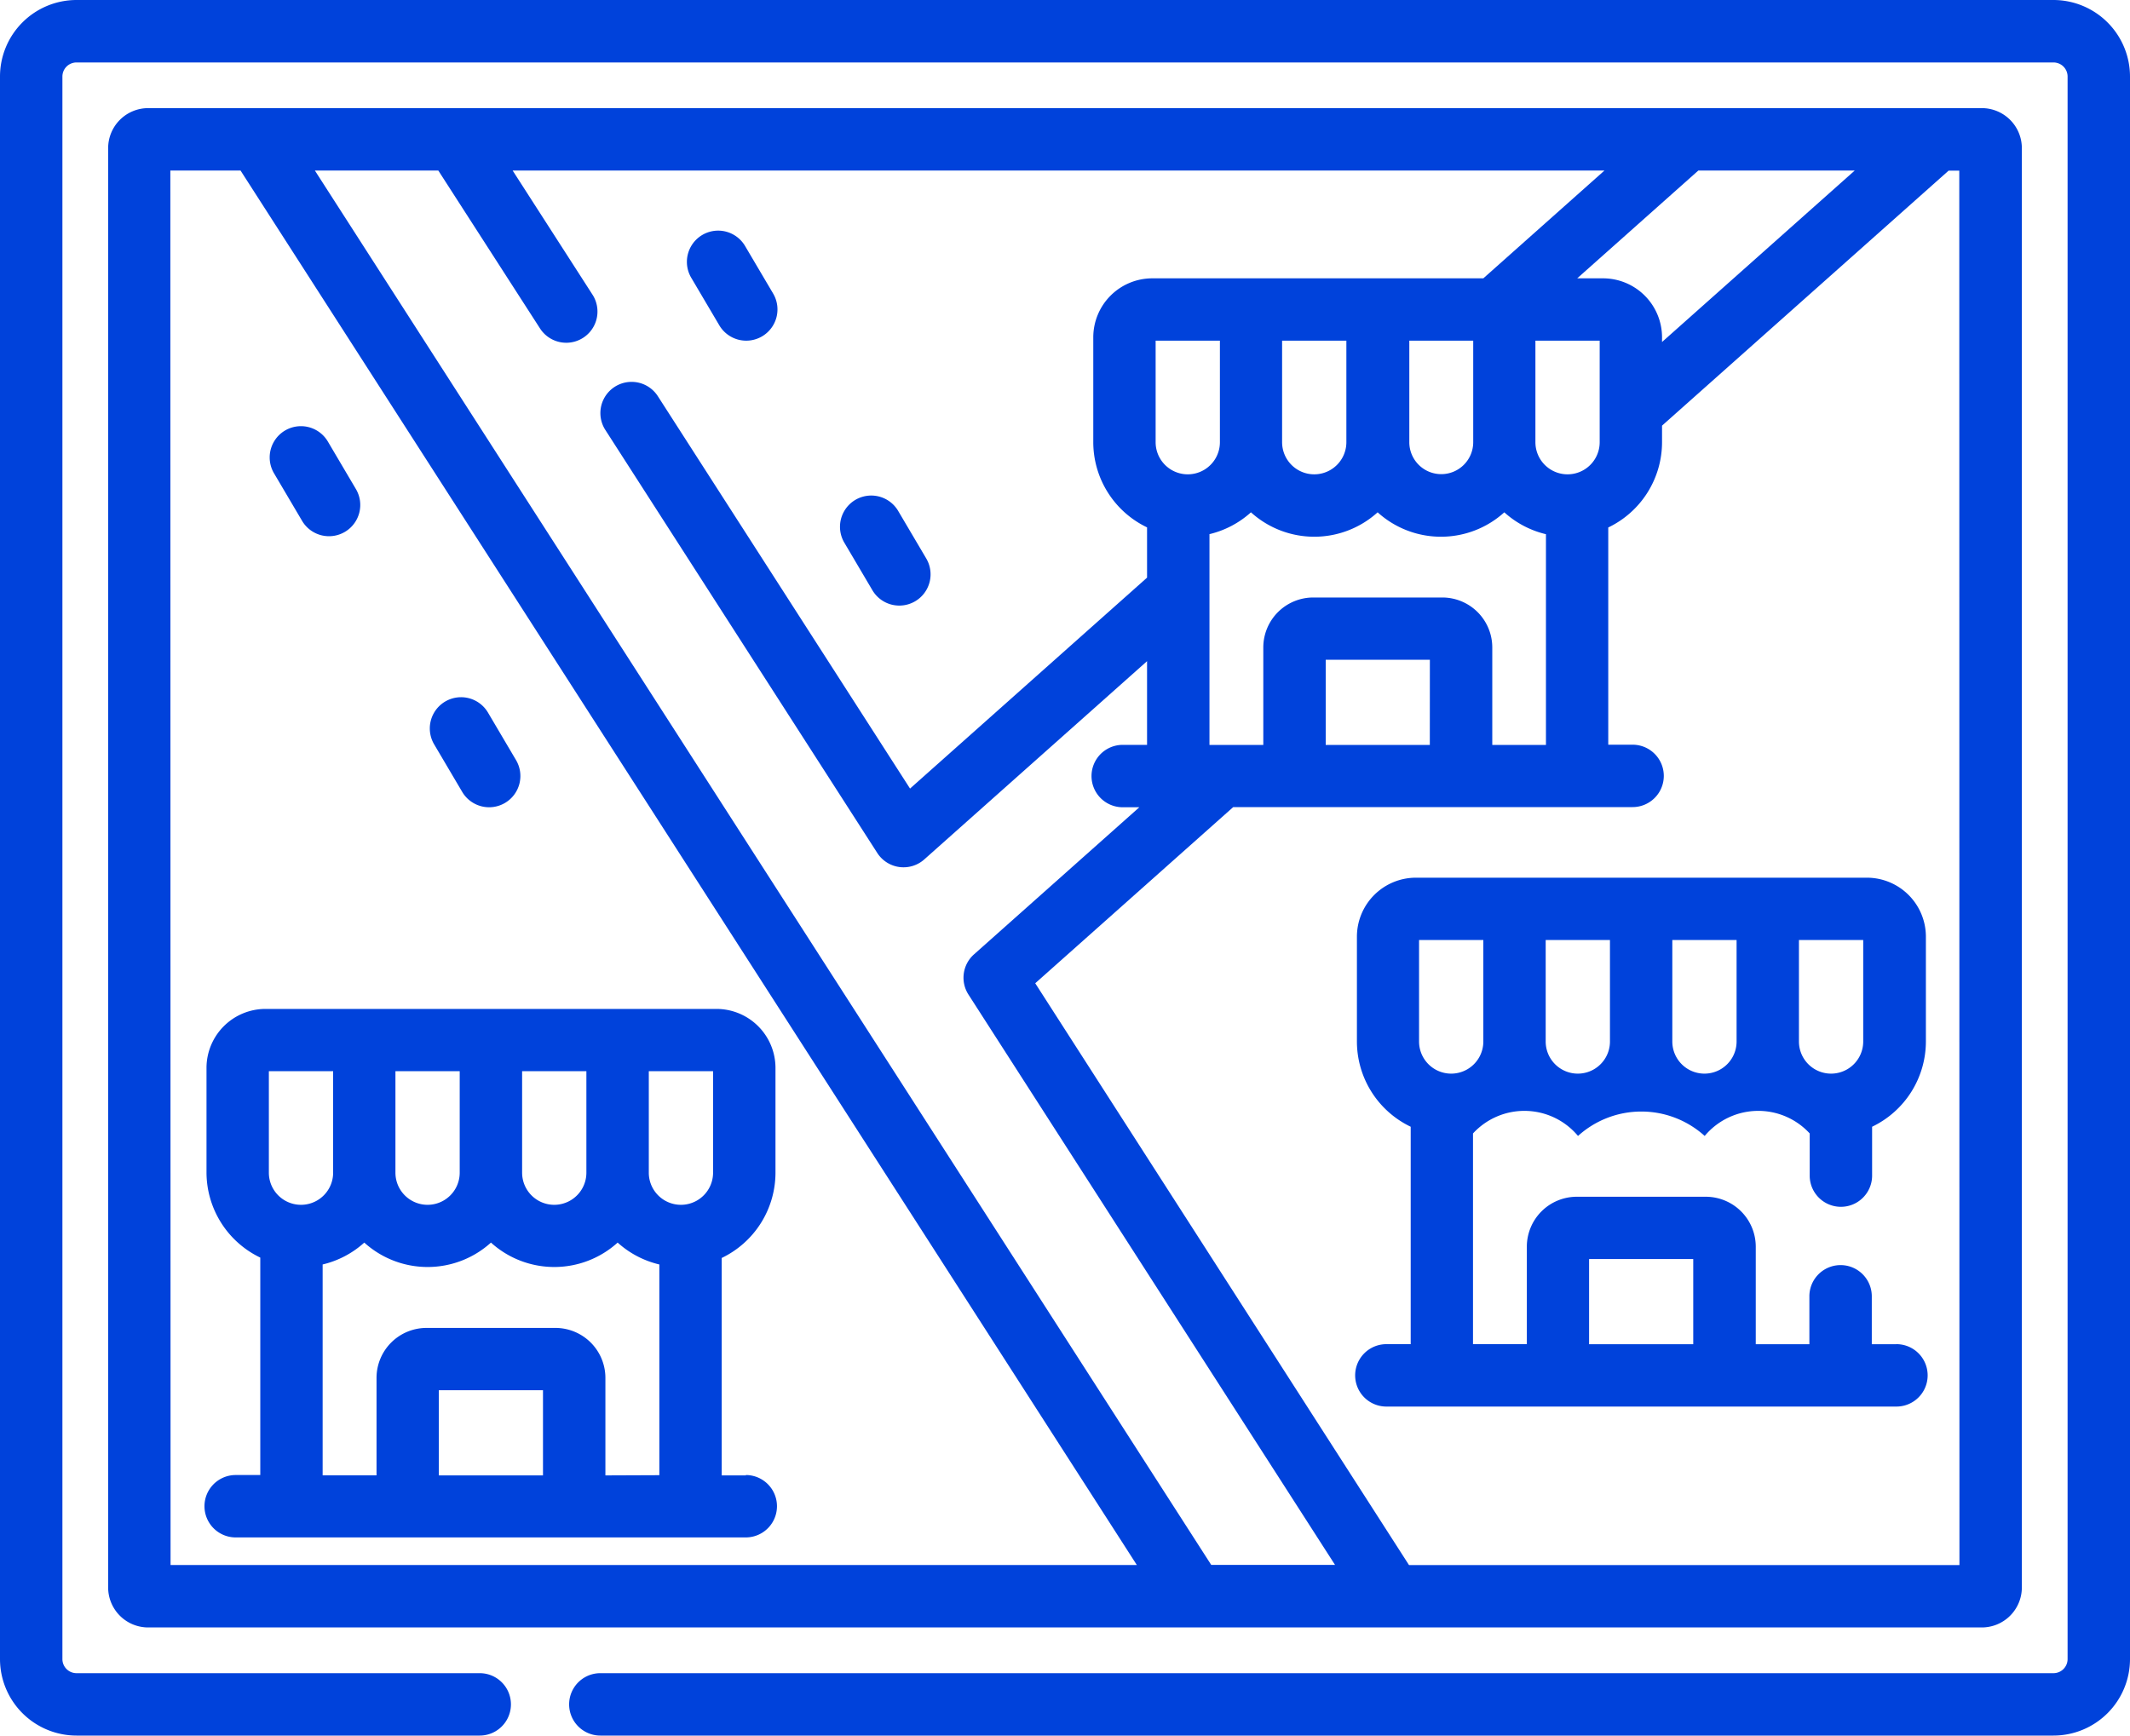 <svg xmlns="http://www.w3.org/2000/svg" width="40" height="32.6" viewBox="0 0 40 32.6">
  <g id="Grupo_1119457" data-name="Grupo 1119457" transform="translate(0 -47.362)">
    <path id="Trazado_971149" data-name="Trazado 971149" d="M61.186,101.9a.752.752,0,0,0,.752-.752V74.114a.752.752,0,0,0-.752-.752H26.752a.752.752,0,0,0-.752.752v27.034a.752.752,0,0,0,.752.752H61.186Zm-.42-1.172H50.429L43.41,89.8l3.718-3.309h7.5a.586.586,0,0,0,0-1.172h-.457V81.239a1.778,1.778,0,0,0,1.01-1.6v-.313l5.382-4.79h.2ZM46.878,79.637a.6.6,0,0,1-1.207,0V77.73h1.207v1.907Zm-.2,1.728a1.773,1.773,0,0,0,.783-.411,1.772,1.772,0,0,0,2.379,0,1.772,1.772,0,0,0,2.379,0,1.772,1.772,0,0,0,.782.411v3.958H51.993V83.492a.939.939,0,0,0-.938-.938H48.631a.939.939,0,0,0-.938.938v1.831H46.682V81.365Zm2.575-1.728a.6.6,0,0,1-1.207,0V77.73h1.207v1.907Zm4.757,0a.6.6,0,0,1-1.207,0V77.73h1.207v1.907ZM51.635,77.73v1.907a.6.6,0,0,1-.6.6h0a.6.6,0,0,1-.6-.6V77.73Zm-.815,7.593H48.865v-1.6h1.956ZM58.8,74.534l-3.619,3.221v-.089a1.109,1.109,0,0,0-1.107-1.107h-.486l2.275-2.025Zm-26.6,0L34.11,77.5a.586.586,0,0,0,.986-.634l-1.5-2.332H54.1l-2.275,2.025H45.607A1.109,1.109,0,0,0,44.5,77.666v1.971a1.777,1.777,0,0,0,1.01,1.6v.944l-4.451,3.962-4.736-7.37a.586.586,0,0,0-.986.634l5.107,7.946a.586.586,0,0,0,.882.121l4.184-3.724v1.572h-.457a.586.586,0,0,0,0,1.172h.312l-3.108,2.766a.586.586,0,0,0-.1.754l6.883,10.711H46.715L29.882,74.534Zm-5.032,0h1.318l16.832,26.193H27.172Z" transform="translate(-23.969 -23.969)" fill="#0042db"/>
    <path id="Trazado_971150" data-name="Trazado 971150" d="M59.384,298.662h-.457v-4.084a1.778,1.778,0,0,0,1.01-1.6V291A1.109,1.109,0,0,0,58.83,289.9H50.359A1.109,1.109,0,0,0,49.252,291v1.971a1.778,1.778,0,0,0,1.01,1.6v4.084H49.8a.586.586,0,1,0,0,1.172h9.579a.586.586,0,0,0,0-1.172Zm-.619-5.686a.6.6,0,0,1-1.207,0v-1.907h1.207v1.907Zm-2.379,0a.6.6,0,1,1-1.207,0v-1.907h1.207v1.907Zm-2.379,0a.6.6,0,1,1-1.207,0v-1.907h1.207v1.907Zm-3.585-1.907H51.63v1.907a.6.6,0,1,1-1.207,0v-1.907Zm3.193,7.593v-1.6h1.956v1.6Zm3.128,0V296.83a.939.939,0,0,0-.938-.938H53.383a.939.939,0,0,0-.938.938v1.831H51.433V294.7a1.773,1.773,0,0,0,.782-.411,1.772,1.772,0,0,0,2.379,0,1.772,1.772,0,0,0,2.379,0,1.773,1.773,0,0,0,.783.411v3.958Z" transform="translate(-45.374 -223.587)" fill="#0042db"/>
    <path id="Trazado_971151" data-name="Trazado 971151" d="M335.836,267.132h-.457v-.9a.586.586,0,0,0-1.172,0v.9H333.2V265.3a.939.939,0,0,0-.938-.938h-2.423a.939.939,0,0,0-.938.938v1.831h-1.011v-3.958a1.311,1.311,0,0,1,1.972.047,1.772,1.772,0,0,1,2.379,0,1.311,1.311,0,0,1,1.972-.047v.792a.586.586,0,0,0,1.172,0v-.918a1.778,1.778,0,0,0,1.01-1.6v-1.971a1.109,1.109,0,0,0-1.107-1.107h-8.471a1.109,1.109,0,0,0-1.107,1.107v1.971a1.777,1.777,0,0,0,1.01,1.6v4.084h-.457a.586.586,0,0,0,0,1.172h9.579a.586.586,0,0,0,0-1.172Zm-.618-5.686a.6.6,0,0,1-1.207,0V259.54h1.207v1.907Zm-2.378,0a.6.6,0,0,1-1.207,0V259.54h1.207v1.907Zm-2.378,0a.6.6,0,0,1-1.207,0V259.54h1.207v1.907Zm-3.585-1.907h1.207v1.907a.6.6,0,0,1-1.207,0V259.54Zm3.193,7.593v-1.6h1.956v1.6Z" transform="translate(-300.228 -194.521)" fill="#0042db"/>
    <path id="Trazado_971152" data-name="Trazado 971152" d="M38.563,47.362H1.437A1.438,1.438,0,0,0,0,48.8V78.525a1.438,1.438,0,0,0,1.437,1.437H9.009a.586.586,0,1,0,0-1.172H1.437a.265.265,0,0,1-.265-.265V48.8a.265.265,0,0,1,.265-.265H38.563a.265.265,0,0,1,.265.265V78.525a.265.265,0,0,1-.265.265H11.274a.586.586,0,1,0,0,1.172H38.563A1.438,1.438,0,0,0,40,78.525V48.8A1.439,1.439,0,0,0,38.563,47.362Z" fill="#0042db"/>
    <path id="Trazado_971153" data-name="Trazado 971153" d="M165.7,104.625a.586.586,0,0,0,1.009-.6l-.527-.893a.586.586,0,1,0-1.009.6Z" transform="translate(-152.191 -51.151)" fill="#0042db"/>
    <path id="Trazado_971154" data-name="Trazado 971154" d="M65.465,151.6a.586.586,0,0,0,1.009-.6l-.527-.893a.586.586,0,0,0-1.009.6Z" transform="translate(-59.791 -94.453)" fill="#0042db"/>
    <path id="Trazado_971155" data-name="Trazado 971155" d="M103.938,216.809a.586.586,0,1,0,1.009-.6l-.527-.893a.586.586,0,0,0-1.009.6Z" transform="translate(-95.257 -154.571)" fill="#0042db"/>
    <path id="Trazado_971156" data-name="Trazado 971156" d="M202.539,168.315a.586.586,0,0,0,1.009-.6l-.527-.893a.586.586,0,1,0-1.009.6Z" transform="translate(-186.155 -109.865)" fill="#0042db"/>
  </g>
</svg>

